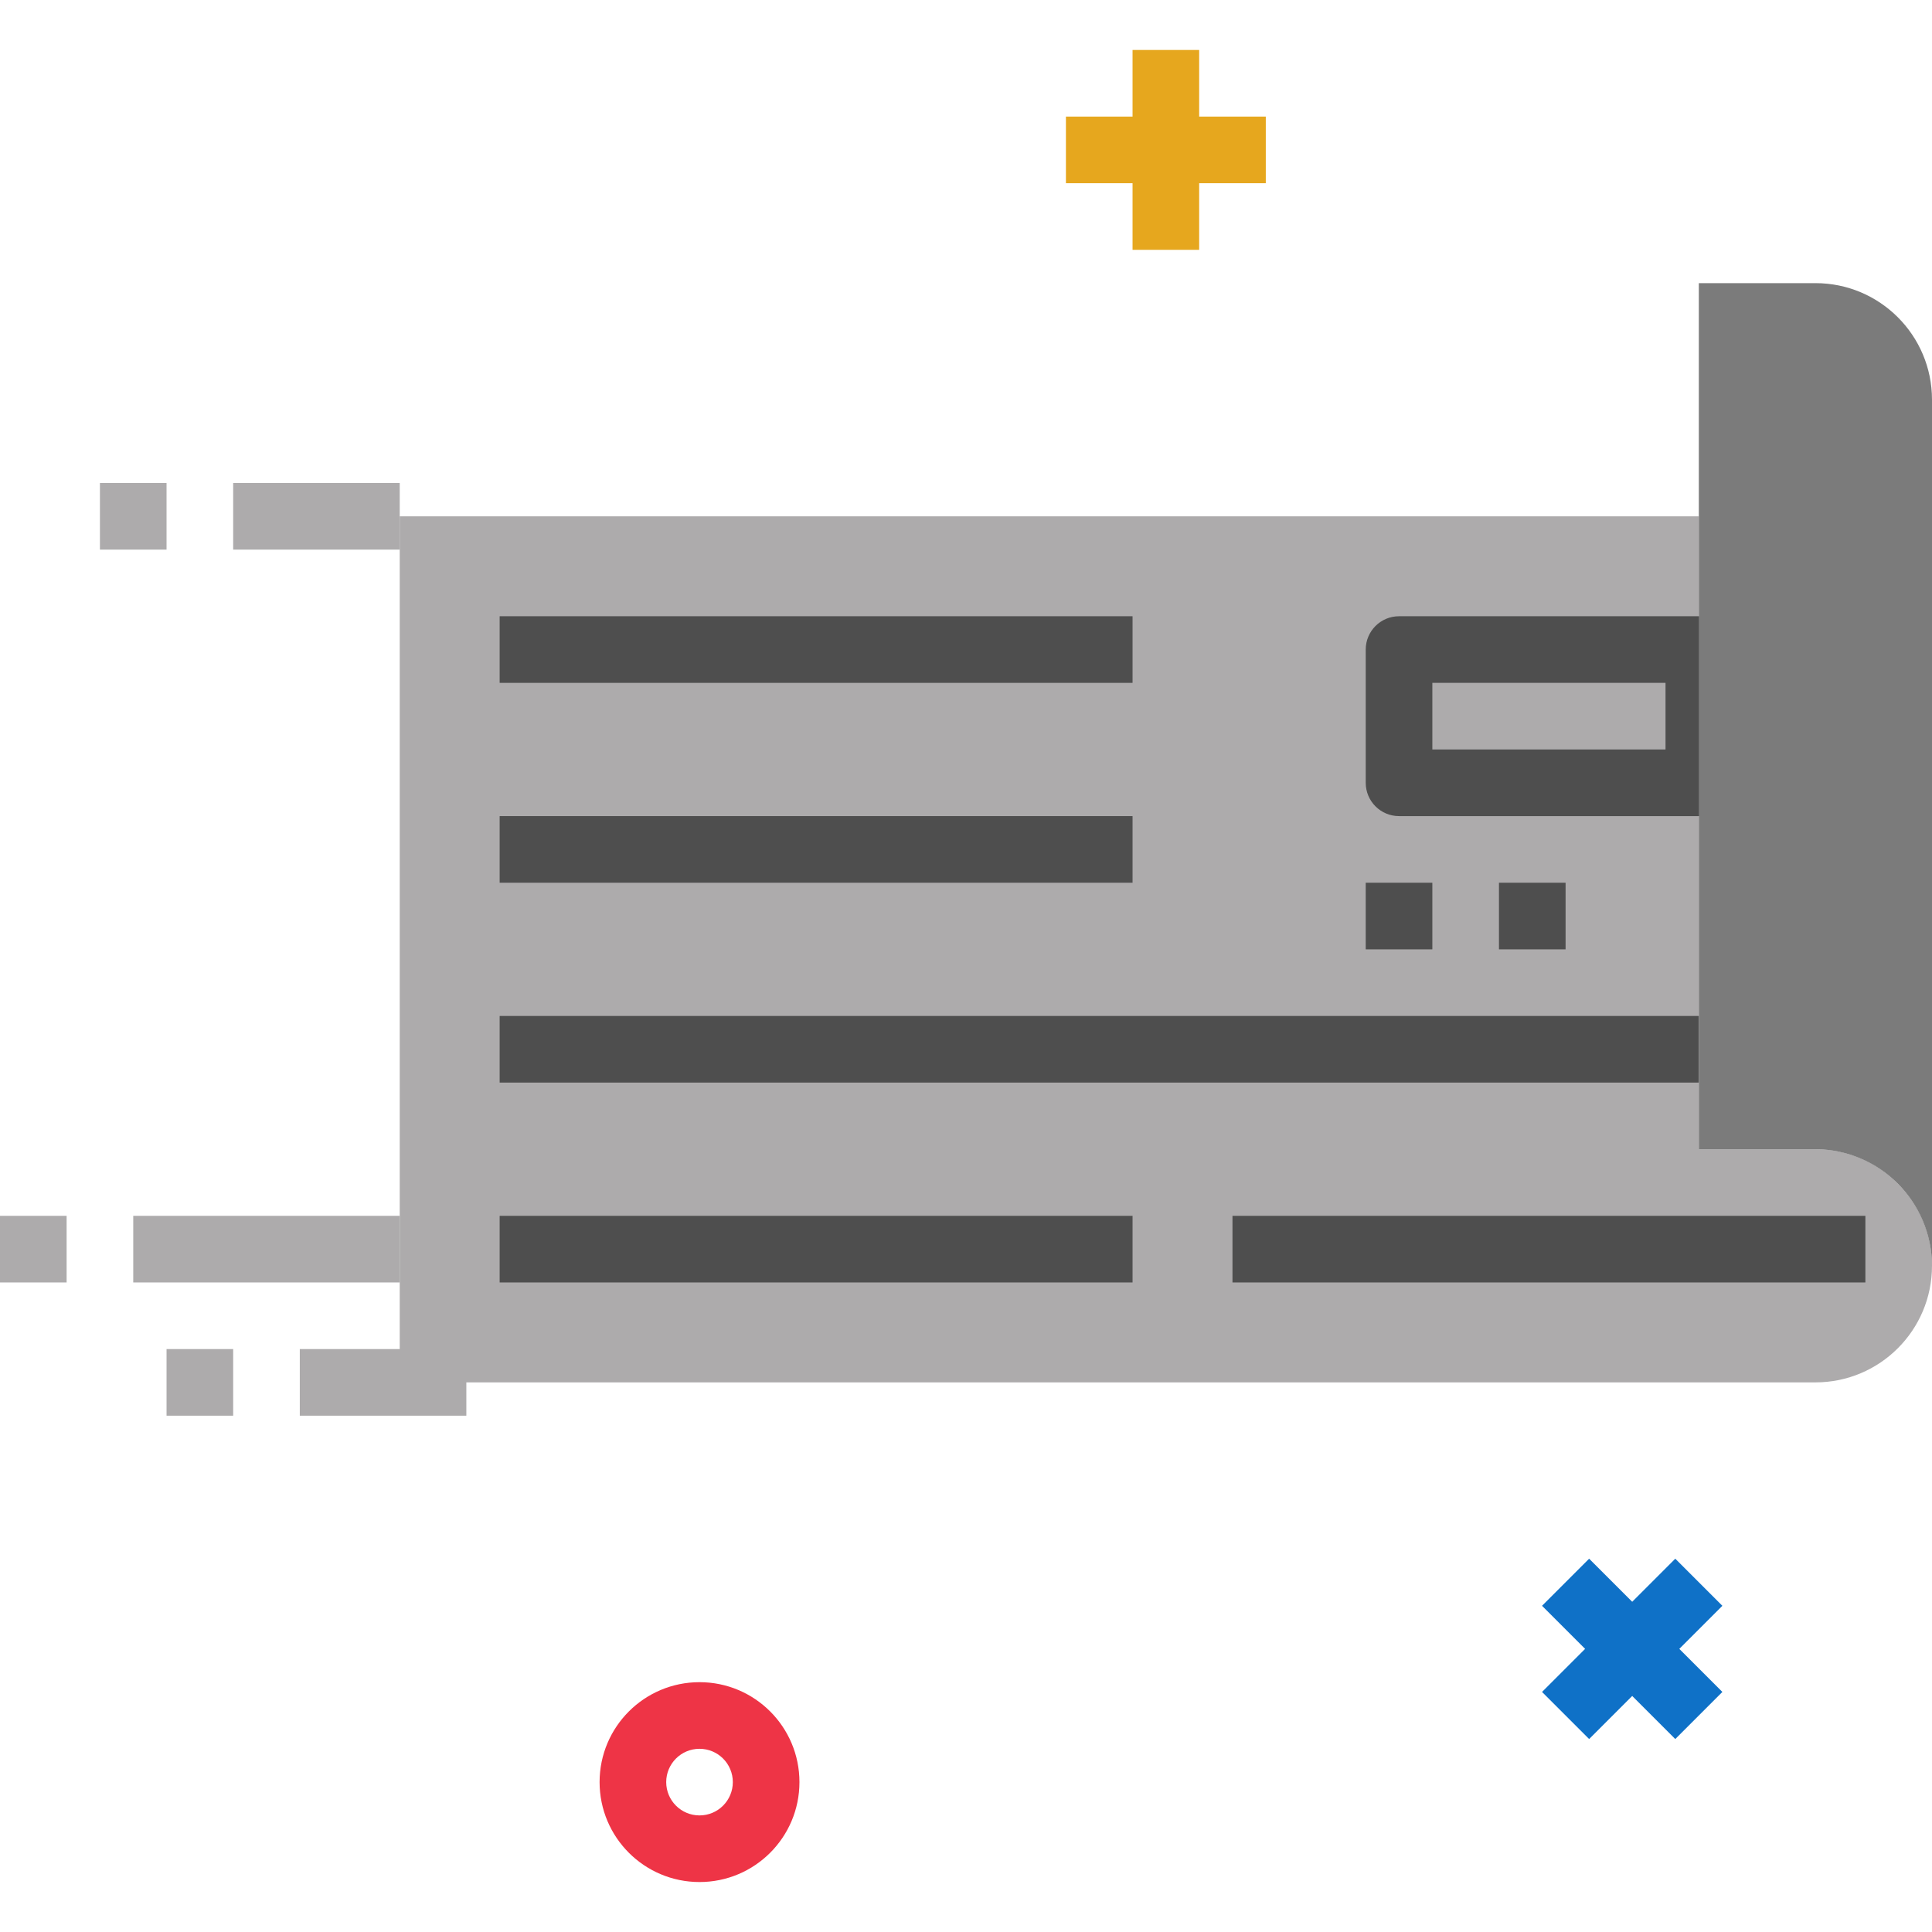 <svg height="464pt" viewBox="0 -12 464 464" width="464pt" xmlns="http://www.w3.org/2000/svg"><path d="m455.762 272.238c5.285 5.215 8.254 12.336 8.238 19.762 0 15.465-12.535 28-28 28h-340v-208h312v152h28c7.426-.016 14.547 2.953 19.762 8.238zm0 0" fill="#adabac"/><g fill="#4e4e4e"><path d="m120 280h152v16h-152zm0 0"/><path d="m120 232h288v16h-288zm0 0"/><path d="m120 136h152v16h-152zm0 0"/><path d="m120 184h152v16h-152zm0 0"/><path d="m328 200h16v16h-16zm0 0"/><path d="m360 200h16v16h-16zm0 0"/><path d="m296 280h152v16h-152zm0 0"/><path d="m408 184h-72c-4.418 0-8-3.582-8-8v-32c0-4.418 3.582-8 8-8h72c4.418 0 8 3.582 8 8v32c0 4.418-3.582 8-8 8zm-64-16h56v-16h-56zm0 0"/></g><path d="m413.656 373.656-11.312-11.312-10.344 10.344-10.344-10.344-11.312 11.312 10.344 10.344-10.344 10.344 11.312 11.312 10.344-10.344 10.344 10.344 11.312-11.312-10.344-10.344zm0 0" fill="#0f71c7"/><path d="m288 0h-16v16h-16v16h16v16h16v-16h16v-16h-16zm0 0" fill="#e6a71e"/><path d="m168 392c-13.254 0-24 10.746-24 24s10.746 24 24 24 24-10.746 24-24-10.746-24-24-24zm0 32c-4.418 0-8-3.582-8-8s3.582-8 8-8 8 3.582 8 8-3.582 8-8 8zm0 0" fill="#ee3446"/><path d="m56 104h40v16h-40zm0 0" fill="#adabac"/><path d="m24 104h16v16h-16zm0 0" fill="#adabac"/><path d="m72 312h40v16h-40zm0 0" fill="#adabac"/><path d="m40 312h16v16h-16zm0 0" fill="#adabac"/><path d="m32 280h64v16h-64zm0 0" fill="#adabac"/><path d="m0 280h16v16h-16zm0 0" fill="#adabac"/><path d="m464 88v204c-.074-15.434-12.566-27.926-28-28h-28v-208h28c15.465 0 28 12.535 28 28zm0 0" fill="#7b7b7b"/></svg>